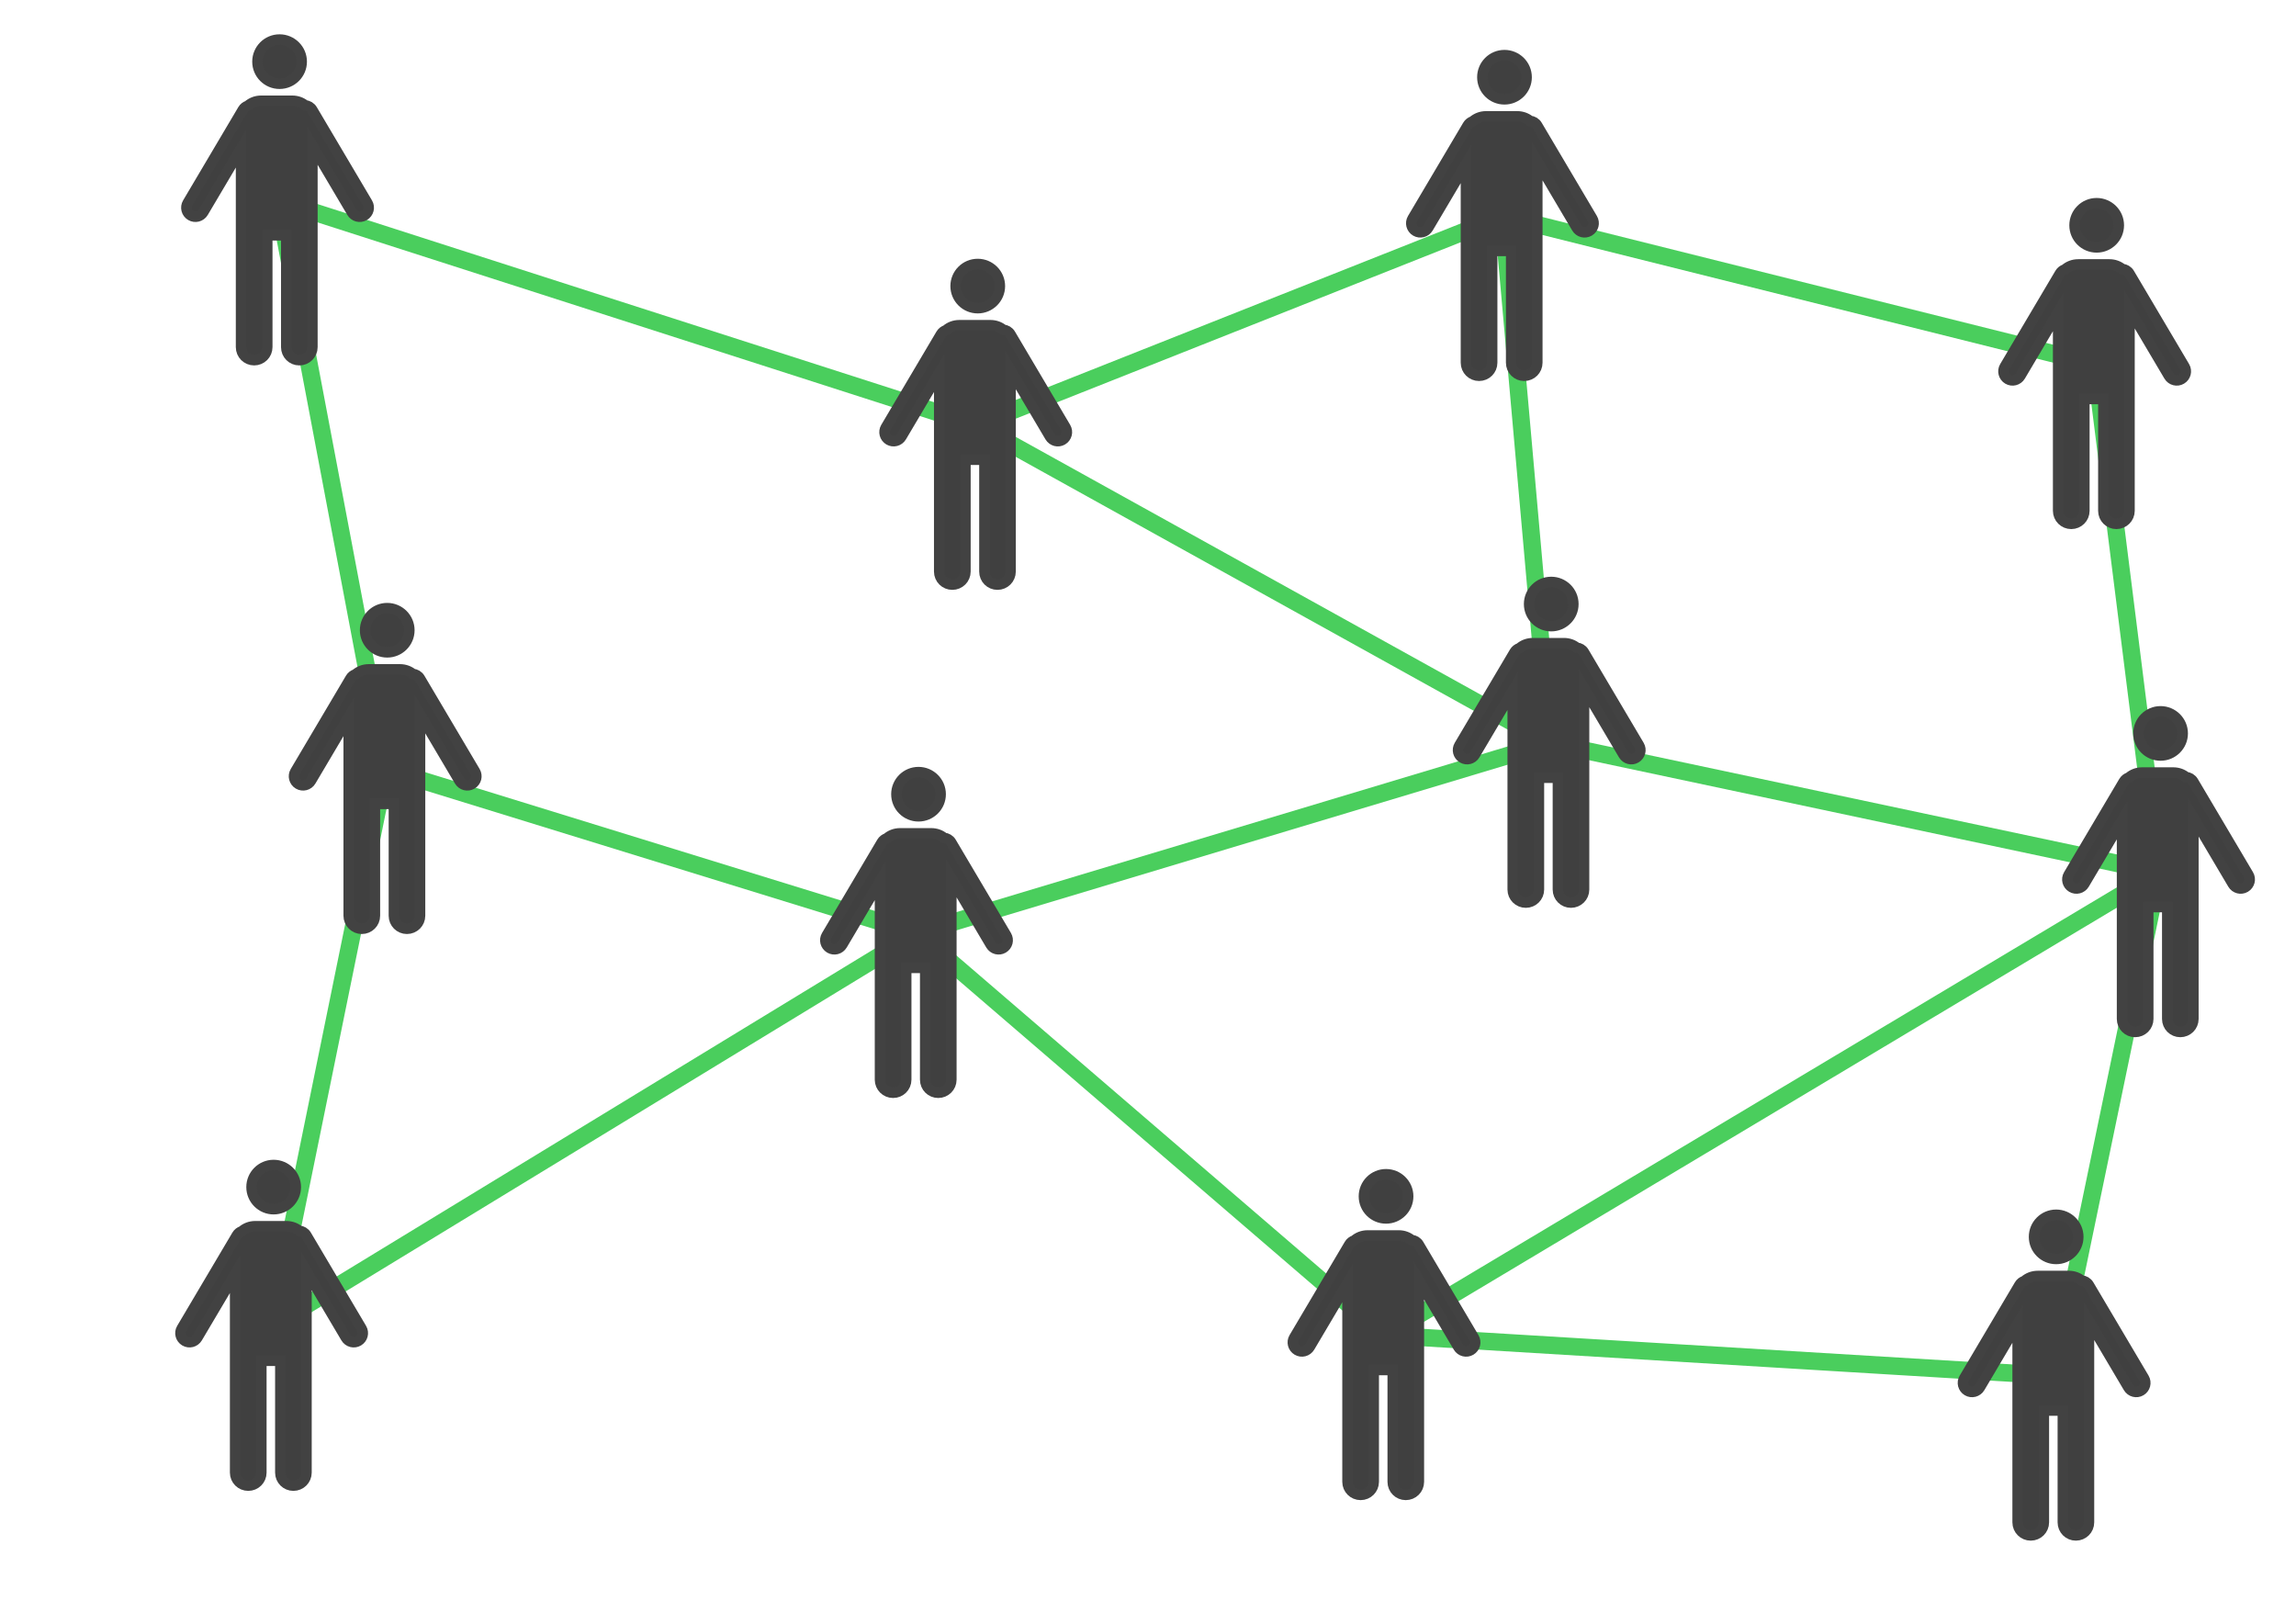 <?xml version="1.0" encoding="UTF-8" standalone="no"?>
<!-- Created with Inkscape (http://www.inkscape.org/) -->

<svg
   xmlns:dc="http://purl.org/dc/elements/1.1/"
   xmlns:cc="http://creativecommons.org/ns#"
   xmlns:rdf="http://www.w3.org/1999/02/22-rdf-syntax-ns#"
   xmlns:svg="http://www.w3.org/2000/svg"
   xmlns="http://www.w3.org/2000/svg"
   xmlns:xlink="http://www.w3.org/1999/xlink"
   xmlns:sodipodi="http://sodipodi.sourceforge.net/DTD/sodipodi-0.dtd"
   xmlns:inkscape="http://www.inkscape.org/namespaces/inkscape"
   width="1052.362"
   height="744.094"
   id="svg7075"
   version="1.1"
   inkscape:version="0.48.4 r9939"
   sodipodi:docname="figura-xarxaciutadana.svg"
   inkscape:export-filename="/home/vokimon/Documents/guifibaix/web/content/media/images/figura-xarxaciutadana.png"
   inkscape:export-xdpi="19.715239"
   inkscape:export-ydpi="19.715239">
  <defs
     id="defs7077" />
  <sodipodi:namedview
     id="base"
     pagecolor="#ffffff"
     bordercolor="#666666"
     borderopacity="1.0"
     inkscape:pageopacity="0.0"
     inkscape:pageshadow="2"
     inkscape:zoom="0.80765193"
     inkscape:cx="666.64216"
     inkscape:cy="328.20535"
     inkscape:document-units="px"
     inkscape:current-layer="layer1"
     showgrid="false"
     inkscape:window-width="1680"
     inkscape:window-height="983"
     inkscape:window-x="-2"
     inkscape:window-y="-3"
     inkscape:window-maximized="1" />
  <g
     inkscape:label="Layer 1"
     inkscape:groupmode="layer"
     id="layer1"
     transform="translate(0,-308.268)">
    <path
       style="fill:none;stroke:#4ace5d;stroke-width:8;stroke-linecap:round;stroke-linejoin:miter;stroke-miterlimit:4;stroke-opacity:1;stroke-dasharray:none;display:inline"
       d="M 127.453,91.893 447.453,194.75"
       id="path7132"
       inkscape:connector-type="polyline"
       inkscape:connector-curvature="0"
       inkscape:connection-end="#use7120"
       inkscape:connection-end-point="d4"
       transform="translate(0,308.268)"
       inkscape:connection-start="#use7112"
       inkscape:connection-start-point="d4" />
    <path
       style="fill:none;stroke:#4ace5d;stroke-width:8;stroke-linecap:round;stroke-linejoin:miter;stroke-miterlimit:4;stroke-opacity:1;stroke-dasharray:none;display:inline"
       d="M 127.453,91.893 176.789,352.464"
       id="path7134"
       inkscape:connector-type="polyline"
       inkscape:connector-curvature="0"
       transform="translate(0,308.268)"
       inkscape:connection-end="#use7124"
       inkscape:connection-end-point="d4"
       inkscape:connection-start="#use7112"
       inkscape:connection-start-point="d4" />
    <path
       style="fill:none;stroke:#4ace5d;stroke-width:8;stroke-linecap:round;stroke-linejoin:miter;stroke-miterlimit:4;stroke-opacity:1;stroke-dasharray:none;display:inline"
       d="m 176.789,352.464 243.521,75.143"
       id="path7136"
       inkscape:connector-type="polyline"
       inkscape:connector-curvature="0"
       inkscape:connection-start="#use7124"
       inkscape:connection-start-point="d4"
       transform="translate(0,308.268)"
       inkscape:connection-end="#use7118"
       inkscape:connection-end-point="d4" />
    <path
       style="fill:none;stroke:#4ace5d;stroke-width:8;stroke-linecap:round;stroke-linejoin:miter;stroke-miterlimit:4;stroke-opacity:1;stroke-dasharray:none;display:inline"
       d="M 176.789,352.464 124.737,607.656"
       id="path7138"
       inkscape:connector-type="polyline"
       inkscape:connector-curvature="0"
       inkscape:connection-start="#use7124"
       inkscape:connection-start-point="d4"
       transform="translate(0,308.268)"
       inkscape:connection-end="#use7126"
       inkscape:connection-end-point="d4" />
    <path
       style="fill:none;stroke:#4ace5d;stroke-width:8;stroke-linecap:round;stroke-linejoin:miter;stroke-miterlimit:4;stroke-opacity:1;stroke-dasharray:none;display:inline"
       d="M 124.737,607.656 420.31,427.607"
       id="path7140"
       inkscape:connector-type="polyline"
       inkscape:connector-curvature="0"
       inkscape:connection-start="#use7126"
       inkscape:connection-start-point="d4"
       transform="translate(0,308.268)"
       sodipodi:nodetypes="cc"
       inkscape:connection-end="#use7118"
       inkscape:connection-end-point="d4" />
    <path
       style="fill:none;stroke:#4ace5d;stroke-width:8;stroke-linecap:round;stroke-linejoin:miter;stroke-miterlimit:4;stroke-opacity:1;stroke-dasharray:none;display:inline"
       d="M 420.31,427.607 634.596,611.893"
       id="path7142"
       inkscape:connector-type="polyline"
       inkscape:connector-curvature="0"
       transform="translate(0,308.268)"
       inkscape:connection-start="#use7118"
       inkscape:connection-start-point="d4"
       inkscape:connection-end="#use7128"
       inkscape:connection-end-point="d4" />
    <path
       style="fill:none;stroke:#4ace5d;stroke-width:8;stroke-linecap:round;stroke-linejoin:miter;stroke-miterlimit:4;stroke-opacity:1;stroke-dasharray:none;display:inline"
       d="M 420.31,427.607 710.31,340.464"
       id="path7144"
       inkscape:connector-type="polyline"
       inkscape:connector-curvature="0"
       transform="translate(0,308.268)"
       inkscape:connection-start-point="d4"
       inkscape:connection-start="#use7118"
       inkscape:connection-end="#use7116"
       inkscape:connection-end-point="d4" />
    <path
       style="fill:none;stroke:#4ace5d;stroke-width:8;stroke-linecap:round;stroke-linejoin:miter;stroke-miterlimit:4;stroke-opacity:1;stroke-dasharray:none;display:inline"
       d="M 447.453,194.75 710.31,340.464"
       id="path7146"
       inkscape:connector-type="polyline"
       inkscape:connector-curvature="0"
       transform="translate(0,308.268)"
       inkscape:connection-start="#use7120"
       inkscape:connection-start-point="d4"
       inkscape:connection-end="#use7116"
       inkscape:connection-end-point="d4" />
    <path
       style="fill:none;stroke:#4ace5d;stroke-width:8;stroke-linecap:round;stroke-linejoin:miter;stroke-miterlimit:4;stroke-opacity:1;stroke-dasharray:none;display:inline"
       d="M 710.31,340.464 688.882,99.036"
       id="path7148"
       inkscape:connector-type="polyline"
       inkscape:connector-curvature="0"
       transform="translate(0,308.268)"
       inkscape:connection-end-point="d4"
       inkscape:connection-end="#use7114"
       inkscape:connection-start-point="d4"
       inkscape:connection-start="#use7116" />
    <path
       style="fill:none;stroke:#4ace5d;stroke-width:8;stroke-linecap:round;stroke-linejoin:miter;stroke-miterlimit:4;stroke-opacity:1;stroke-dasharray:none;display:inline"
       d="M 688.882,99.036 960.31,166.893"
       id="path7150"
       inkscape:connector-type="polyline"
       inkscape:connector-curvature="0"
       transform="translate(0,308.268)"
       inkscape:connection-start="#use7114"
       inkscape:connection-start-point="d4"
       inkscape:connection-end="#use7122"
       inkscape:connection-end-point="d4" />
    <path
       style="fill:none;stroke:#4ace5d;stroke-width:8;stroke-linecap:round;stroke-linejoin:miter;stroke-miterlimit:4;stroke-opacity:1;stroke-dasharray:none;display:inline"
       d="M 989.596,399.75 960.31,166.893"
       id="path7152"
       inkscape:connector-type="polyline"
       inkscape:connector-curvature="0"
       transform="translate(0,308.268)"
       inkscape:connection-end="#use7122"
       inkscape:connection-end-point="d4"
       inkscape:connection-start="#use7130"
       inkscape:connection-start-point="d4" />
    <path
       style="fill:none;stroke:#4ace5d;stroke-width:8;stroke-linecap:round;stroke-linejoin:miter;stroke-miterlimit:4;stroke-opacity:1;stroke-dasharray:none;display:inline"
       d="m 710.31,340.464 279.286,59.286"
       id="path7154"
       inkscape:connector-type="polyline"
       inkscape:connector-curvature="0"
       inkscape:connection-end="#use7130"
       inkscape:connection-end-point="d4"
       transform="translate(0,308.268)"
       inkscape:connection-start="#use7116"
       inkscape:connection-start-point="d4" />
    <path
       style="fill:none;stroke:#4ace5d;stroke-width:8;stroke-linecap:round;stroke-linejoin:miter;stroke-miterlimit:4;stroke-opacity:1;stroke-dasharray:none"
       d="M 634.596,611.893 989.596,399.75"
       id="path7156"
       inkscape:connector-type="polyline"
       inkscape:connector-curvature="0"
       inkscape:connection-start="#use7128"
       inkscape:connection-start-point="d4"
       inkscape:connection-end="#use7130"
       inkscape:connection-end-point="d4"
       transform="translate(0,308.268)" />
    <path
       style="fill:none;stroke:#4ace5d;stroke-width:8;stroke-linecap:round;stroke-linejoin:miter;stroke-miterlimit:4;stroke-opacity:1;stroke-dasharray:none"
       d="M 447.453,194.75 688.882,99.036"
       id="path7158"
       inkscape:connector-type="polyline"
       inkscape:connector-curvature="0"
       inkscape:connection-start="#use7120"
       inkscape:connection-start-point="d4"
       inkscape:connection-end="#use7114"
       inkscape:connection-end-point="d4"
       transform="translate(0,308.268)" />
    <path
       style="fill:none;stroke:#4ace5d;stroke-width:8;stroke-linecap:round;stroke-linejoin:miter;stroke-miterlimit:4;stroke-opacity:1;stroke-dasharray:none"
       d="m 634.596,611.893 307.143,18.571"
       id="path7164"
       inkscape:connector-type="polyline"
       inkscape:connector-curvature="0"
       inkscape:connection-start="#use7128"
       inkscape:connection-start-point="d4"
       inkscape:connection-end="#g7104"
       inkscape:connection-end-point="d4"
       transform="translate(0,308.268)" />
    <path
       style="fill:none;stroke:#4ace5d;stroke-width:8;stroke-linecap:round;stroke-linejoin:miter;stroke-miterlimit:4;stroke-opacity:1;stroke-dasharray:none;display:inline"
       d="M 989.596,399.75 941.739,630.464"
       id="path7166"
       inkscape:connector-type="polyline"
       inkscape:connector-curvature="0"
       inkscape:connection-start="#use7130"
       inkscape:connection-start-point="d4"
       transform="translate(0,308.268)"
       inkscape:connection-end="#g7104"
       inkscape:connection-end-point="d4" />
    <g
       id="g7104"
       transform="matrix(0.322,0,0,0.322,772.989,731.719)">
      <path
         style="color:#000000;fill:#404040;fill-opacity:1;fill-rule:nonzero;stroke:#424242;stroke-width:4.837;stroke-linecap:butt;stroke-linejoin:miter;stroke-miterlimit:4;stroke-opacity:1;stroke-dasharray:none;stroke-dashoffset:0;marker:none;visibility:visible;display:inline;overflow:visible;enable-background:accumulate"
         d="m 978.375,531.188 c -5.597,0 -10.125,4.528 -10.125,10.125 0,5.597 4.528,10.125 10.125,10.125 5.597,0 10.156,-4.528 10.156,-10.125 0,-5.597 -4.559,-10.125 -10.156,-10.125 z m -8.438,28.094 c -2.34,0 -4.472,0.854 -6.094,2.281 -0.935,0.298 -1.771,0.929 -2.312,1.844 l -25.344,42.812 c -1.17,1.977 -0.508,4.518 1.469,5.688 1.977,1.17 4.518,0.508 5.688,-1.469 l 17.375,-29.344 0,30.688 0,60.562 c 0,3.318 2.682,5.969 6,5.969 3.318,0 6,-2.651 6,-5.969 l 0,-51.344 8.75,0 0,51.344 c 0,3.318 2.651,5.969 5.969,5.969 3.318,0 6,-2.651 6,-5.969 l 0,-60.562 0,-31.969 18.125,30.625 c 1.17,1.977 3.711,2.639 5.688,1.469 1.977,-1.17 2.639,-3.711 1.469,-5.688 l -25.344,-42.812 c -0.72,-1.216 -1.976,-1.934 -3.281,-2.031 -1.591,-1.312 -3.642,-2.094 -5.875,-2.094 l -14.281,0 z"
         transform="matrix(3.101,0,0,3.101,-2507.766,-1233.371)"
         id="path7083"
         inkscape:connector-curvature="0" />
    </g>
    <use
       x="0"
       y="0"
       xlink:href="#g7104"
       id="use7112"
       style="fill:#d35f5f"
       transform="translate(-814.286,-538.571)"
       width="1052.362"
       height="744.094" />
    <use
       x="0"
       y="0"
       xlink:href="#use7112"
       id="use7114"
       transform="translate(561.429,7.143)"
       width="1052.362"
       height="744.094" />
    <use
       x="0"
       y="0"
       xlink:href="#use7114"
       id="use7116"
       transform="translate(21.429,241.429)"
       width="1052.362"
       height="744.094" />
    <use
       x="0"
       y="0"
       xlink:href="#use7116"
       id="use7118"
       transform="translate(-290,87.143)"
       width="1052.362"
       height="744.094" />
    <use
       x="0"
       y="0"
       xlink:href="#use7118"
       id="use7120"
       transform="translate(27.143,-232.857)"
       width="1052.362"
       height="744.094" />
    <use
       x="0"
       y="0"
       xlink:href="#use7120"
       id="use7122"
       transform="translate(512.857,-27.857)"
       width="1052.362"
       height="744.094" />
    <use
       x="0"
       y="0"
       xlink:href="#use7116"
       id="use7124"
       transform="translate(-533.521,12)"
       width="1052.362"
       height="744.094"
       style="fill:#d35f5f" />
    <use
       x="0"
       y="0"
       xlink:href="#use7124"
       id="use7126"
       transform="translate(-52.052,255.192)"
       width="1052.362"
       height="744.094"
       style="fill:#f4d7d7" />
    <use
       x="0"
       y="0"
       xlink:href="#use7126"
       id="use7128"
       transform="translate(509.859,4.236)"
       width="1052.362"
       height="744.094" />
    <use
       x="0"
       y="0"
       xlink:href="#use7128"
       id="use7130"
       transform="translate(355,-212.143)"
       width="1052.362"
       height="744.094" />
  </g>
</svg>